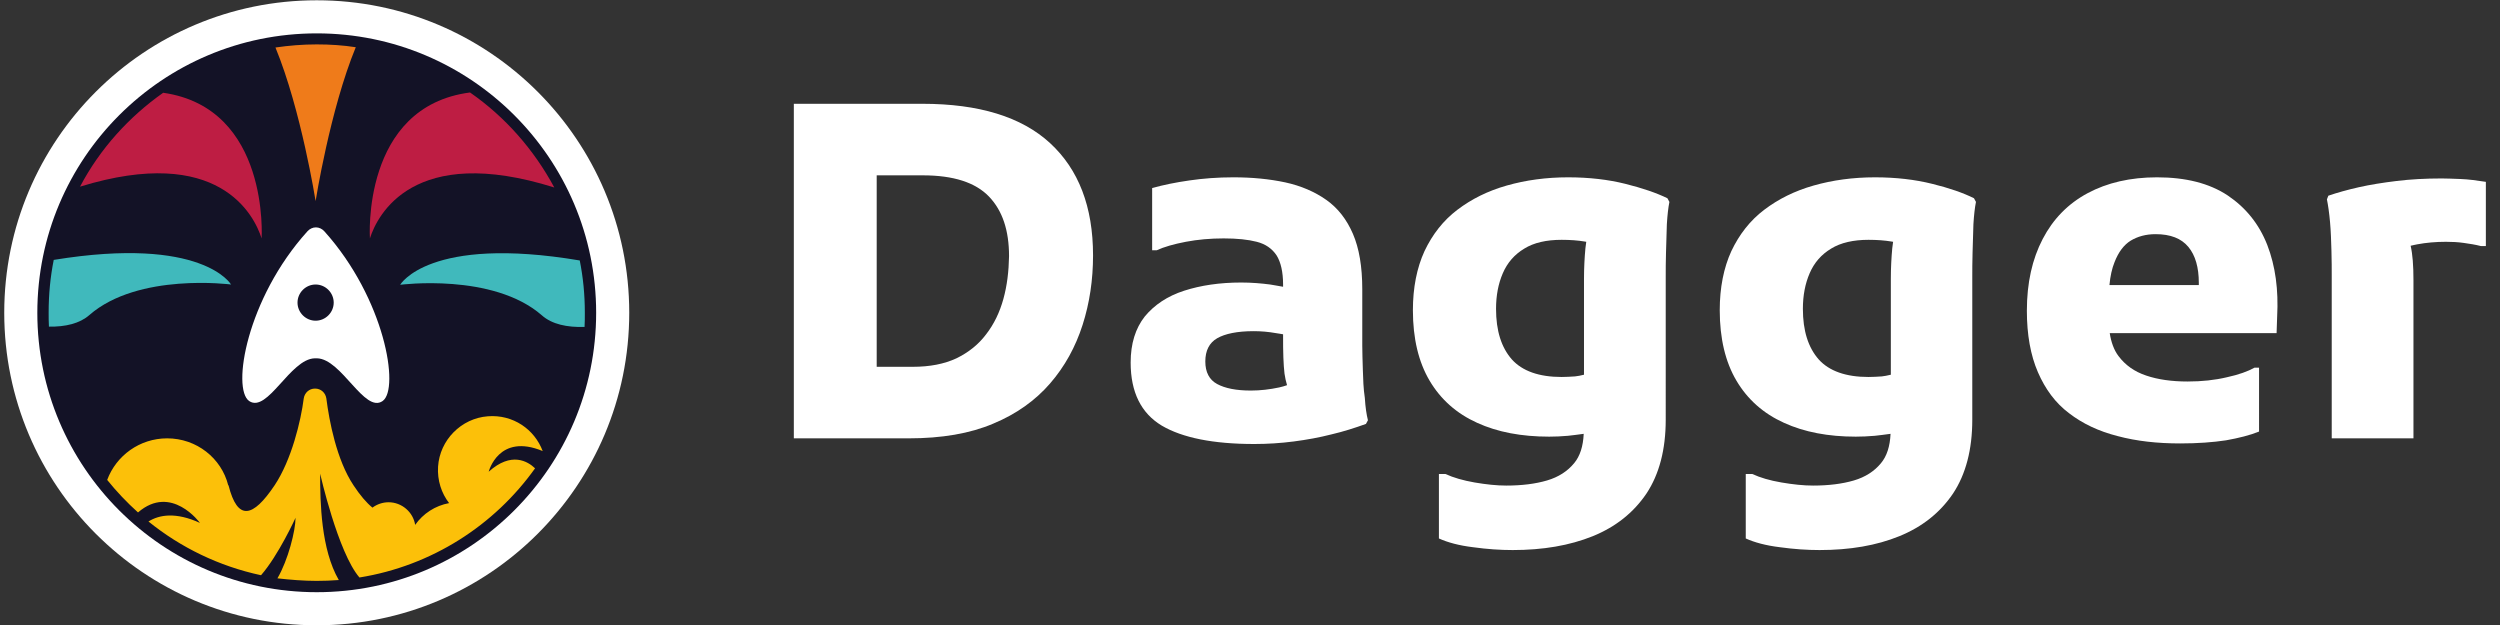 <?xml version="1.0" encoding="utf-8"?>
<!-- Generator: $$$/GeneralStr/196=Adobe Illustrator 27.6.0, SVG Export Plug-In . SVG Version: 6.00 Build 0)  -->
<svg version="1.1" id="Calque_1" xmlns="http://www.w3.org/2000/svg" xmlns:xlink="http://www.w3.org/1999/xlink" x="0px" y="0px"
	 viewBox="0 0 884 221.1" style="enable-background:new 0 0 884 221.1;" xml:space="preserve">
<rect x="0" y="0" width="884" height="221.1" fill="#333333" stroke="none"/>
<style type="text/css">
	.st0{fill:#FFFFFF;}
	.st1{fill:#131226;}
	.st2{fill:#40B9BC;}
	.st3{fill:#BE1D43;}
	.st4{fill:#EF7B1A;}
	.st5{fill:#FCC009;}
</style>
<g id="Calque_6">
	<path class="st0" d="M371.3,50.6c-10.1-9.3-25.2-13.9-45.1-13.9h-45.5V155h40.6c11.7,0,21.7-1.7,29.9-5.2
		c8.2-3.4,14.9-8.2,20.1-14.2c5.2-6,9-12.9,11.5-20.7c2.5-7.8,3.7-16,3.7-24.6C386.5,73.1,381.4,59.9,371.3,50.6L371.3,50.6z
		 M354.8,105.7c-1.3,4.7-3.3,8.9-6.1,12.5c-2.7,3.6-6.2,6.4-10.5,8.5c-4.3,2-9.4,3-15.4,3h-12.8V62h16.3c10.8,0,18.6,2.5,23.4,7.5
		c4.8,5,7.1,12,7.1,21.1C356.7,96,356.1,101,354.8,105.7L354.8,105.7z"/>
	<path class="st0" d="M481.9,130.7c-0.1-3.4-0.2-6.2-0.2-8.5v-19.9c0-8-1.1-14.5-3.3-19.6c-2.2-5.1-5.3-9.1-9.4-12
		c-4.1-2.9-9-5-14.5-6.2c-5.6-1.2-11.7-1.8-18.4-1.8c-5.5,0-10.7,0.4-15.5,1.1c-4.9,0.7-9.3,1.6-13.2,2.7v22h1.6
		c2.6-1.2,6.1-2.2,10.3-3c4.2-0.8,8.7-1.2,13.4-1.2s8.6,0.4,11.7,1.2c3.1,0.8,5.4,2.4,7,4.8c1.5,2.4,2.3,5.9,2.3,10.3v0.8
		c-1.5-0.3-3-0.5-4.6-0.8c-3.1-0.4-6.5-0.7-10.2-0.7c-7.6,0-14.3,1-20.2,2.9c-5.9,1.9-10.5,5-13.9,9.1c-3.3,4.2-5,9.6-5,16.3
		c0,10.5,3.7,17.9,11,22.3c7.3,4.3,18.2,6.5,32.7,6.5c4.7,0,9.4-0.3,14-0.9c4.6-0.6,9-1.4,13.3-2.5c4.3-1,8.3-2.3,12.2-3.7l0.7-1.3
		c-0.5-2-0.9-4.6-1.1-7.9C482.1,137.4,482,134.1,481.9,130.7L481.9,130.7z M442.3,138.1c-5.2,0-9.1-0.8-11.9-2.3
		c-2.8-1.5-4.2-4.2-4.2-8c0-3.8,1.4-6.6,4.2-8.2c2.8-1.6,7.1-2.5,12.9-2.5c2.5,0,5.1,0.2,7.9,0.7c0.9,0.1,1.7,0.3,2.5,0.4
		c0,3.3,0,6,0.1,8.2c0.1,2.2,0.2,4.2,0.4,5.7c0.2,1.4,0.5,2.8,0.9,4.1c-0.9,0.3-1.8,0.6-2.8,0.8C449,137.7,445.7,138.1,442.3,138.1
		L442.3,138.1z"/>
	<path class="st0" d="M574.7,65c-6-1.5-12.8-2.3-20.2-2.3c-7.8,0-15,1-21.7,2.9c-6.7,1.9-12.5,4.8-17.5,8.6
		c-5,3.8-8.8,8.7-11.6,14.6c-2.7,5.9-4.1,12.9-4.1,20.9c0,10,2,18.3,5.9,24.9c3.9,6.6,9.5,11.6,16.8,14.9c7.2,3.3,15.7,4.9,25.5,4.9
		c2.1,0,4.3-0.1,6.6-0.3c1.7-0.2,3.6-0.4,5.6-0.7c-0.2,4.4-1.3,7.9-3.4,10.4c-2.3,2.8-5.5,4.9-9.6,6.1c-4.1,1.2-8.9,1.8-14.4,1.8
		c-3.4,0-7.1-0.4-11.2-1.1c-4-0.7-7.5-1.7-10.3-3h-2.3v22.8c3.1,1.4,7.1,2.5,12.1,3.1c5,0.7,9.7,1,14,1c10.7,0,20.1-1.6,28.3-4.9
		c8.1-3.3,14.4-8.3,19-15.1c4.5-6.8,6.8-15.5,6.8-26.1V97.8c0-2.3,0-5.2,0.1-8.5c0.1-3.4,0.2-6.7,0.3-10c0.2-3.3,0.5-5.9,0.9-7.9
		l-0.7-1.3C585.7,68.2,580.7,66.5,574.7,65L574.7,65z M552.2,133.3c-8,0-13.9-2.1-17.6-6.2c-3.7-4.2-5.6-10.1-5.6-17.9
		c0-4.7,0.8-8.9,2.4-12.6c1.6-3.7,4.1-6.6,7.6-8.7c3.4-2.1,7.8-3.1,13.2-3.1c3,0,5.7,0.2,8.1,0.6c0.2,0,0.4,0.1,0.6,0.1
		c-0.1,0.7-0.2,1.5-0.3,2.3c-0.3,3.3-0.5,6.9-0.5,10.8v33.9c-1.2,0.3-2.2,0.5-3.2,0.6C555.3,133.2,553.7,133.3,552.2,133.3
		L552.2,133.3z"/>
	<path class="st0" d="M683.2,65c-6-1.5-12.8-2.3-20.2-2.3c-7.8,0-15,1-21.7,2.9c-6.7,1.9-12.5,4.8-17.5,8.6
		c-5,3.8-8.8,8.7-11.6,14.6c-2.7,5.9-4.1,12.9-4.1,20.9c0,10,2,18.3,5.9,24.9c3.9,6.6,9.5,11.6,16.8,14.9c7.2,3.3,15.7,4.9,25.4,4.9
		c2.1,0,4.3-0.1,6.7-0.3c1.7-0.2,3.6-0.4,5.6-0.7c-0.2,4.4-1.3,7.9-3.4,10.4c-2.3,2.8-5.5,4.9-9.6,6.1c-4.1,1.2-8.9,1.8-14.4,1.8
		c-3.4,0-7.1-0.4-11.2-1.1c-4.1-0.7-7.5-1.7-10.3-3h-2.3v22.8c3.1,1.4,7.1,2.5,12.1,3.1c5,0.7,9.7,1,14,1c10.7,0,20.1-1.6,28.2-4.9
		c8.1-3.3,14.4-8.3,19-15.1c4.5-6.8,6.8-15.5,6.8-26.1V97.8c0-2.3,0-5.2,0.1-8.5c0.1-3.4,0.2-6.7,0.3-10c0.2-3.3,0.5-5.9,0.9-7.9
		l-0.7-1.3C694.2,68.2,689.3,66.5,683.2,65L683.2,65z M660.7,133.3c-8,0-13.9-2.1-17.6-6.2c-3.7-4.2-5.6-10.1-5.6-17.9
		c0-4.7,0.8-8.9,2.4-12.6c1.6-3.7,4.1-6.6,7.6-8.7c3.4-2.1,7.9-3.1,13.2-3.1c3,0,5.7,0.2,8.1,0.6c0.2,0,0.4,0.1,0.6,0.1
		c-0.1,0.7-0.2,1.5-0.3,2.3c-0.3,3.3-0.5,6.9-0.5,10.8v33.9c-1.2,0.3-2.3,0.5-3.2,0.6C663.8,133.2,662.3,133.3,660.7,133.3
		L660.7,133.3z"/>
	<path class="st0" d="M787.7,69.1c-6.5-4.3-14.8-6.4-25-6.4c-9.4,0-17.6,1.9-24.5,5.6c-6.9,3.7-12.2,9.1-15.9,16.2
		c-3.7,7.1-5.6,15.5-5.6,25.4c0,8.4,1.3,15.7,3.9,21.7c2.6,6,6.2,10.9,11,14.5c4.8,3.7,10.5,6.4,17.2,8.1c6.7,1.8,14.1,2.6,22.1,2.6
		c6.2,0,11.6-0.4,16.2-1.1c4.5-0.8,8.5-1.8,11.7-3.1V130h-1.6c-2.3,1.3-5.6,2.5-9.8,3.4c-4.2,1-8.8,1.5-13.9,1.5
		c-5.6,0-10.5-0.7-14.6-2.1c-4.2-1.4-7.4-3.7-9.8-6.9c-1.6-2.1-2.6-4.9-3.1-8.1h59l0.2-5.9c0.5-9.4-0.6-17.8-3.5-25.3
		C798.8,79.2,794.1,73.4,787.7,69.1L787.7,69.1z M777.5,100.8h-31.6c0.3-3.2,0.9-5.9,1.8-8.1c1.4-3.6,3.3-6.1,5.7-7.6
		c2.5-1.5,5.4-2.3,8.8-2.3c5.3,0,9.1,1.5,11.6,4.5c2.5,3,3.7,7.3,3.7,12.7L777.5,100.8L777.5,100.8z"/>
	<path class="st0" d="M870.1,63.3c-2.8-0.1-5-0.2-6.7-0.2c-5.8,0-11.1,0.3-16,0.9c-4.9,0.6-9.3,1.3-13.3,2.2c-4,0.9-7.6,1.9-10.8,3
		l-0.5,1.3c0.4,2,0.8,4.6,1.1,8c0.3,3.3,0.4,6.7,0.5,10.2c0.1,3.4,0.1,6.3,0.1,8.5V155h28.9V99.1c0-5.2-0.3-9.2-1-12.2
		c0.7-0.2,1.5-0.3,2.3-0.5c3.2-0.6,6.6-0.9,10.2-0.9c2.1,0,4.2,0.1,6.3,0.4s4.1,0.6,6,1.1h1.8V64.3
		C875.8,63.8,872.8,63.4,870.1,63.3L870.1,63.3z"/>
</g>
<g id="Calque_5">
	<circle class="st0" cx="112" cy="110.6" r="110.5"/>
	<circle class="st1" cx="112" cy="110.6" r="98.8"/>
	<path class="st2" d="M19,91.9c-1.2,6-1.8,12.2-1.8,18.6c0,1.7,0,3.3,0.1,5c5.8,0.1,10.9-1.1,14.3-4.1
		c17.3-15.1,50.1-10.8,50.1-10.8S71.7,83.3,19,91.9z"/>
	<path class="st3" d="M28.3,66c49.1-15.1,61.6,10.1,64.2,18.3c0,0,3-46.1-34.8-51.5C45.5,41.4,35.3,52.7,28.3,66L28.3,66z"/>
	<path class="st4" d="M111.6,71.1c0,0,5.1-32.3,14.2-54.4c-4.5-0.7-9.1-1-13.8-1c-5,0-9.8,0.4-14.6,1.1
		C106.5,38.9,111.6,71.1,111.6,71.1L111.6,71.1z"/>
	<path class="st3" d="M166.2,32.7c-38.5,5-35.4,51.6-35.4,51.6c2.6-8.2,15.3-33.7,65.2-18C188.8,52.9,178.6,41.3,166.2,32.7z"/>
	<path class="st2" d="M205,92.1c-53.4-9-63.5,8.6-63.5,8.6s32.8-4.3,50.1,10.8c3.6,3.2,9,4.3,15.1,4.1c0.1-1.7,0.1-3.3,0.1-5
		C206.8,104.2,206.2,98.1,205,92.1z"/>
	<path class="st5" d="M112,205.4c2.6,0,5.2-0.1,7.8-0.3c-6.3-10.9-6.6-27.4-6.6-37.6c0,0,6.3,27.9,13.9,36.7
		c25.5-4.1,47.7-18.4,62.1-38.6c-2.6-2.5-8.4-6-16.4,1.2c0,0,3.5-13.8,19.1-7.3c-2.9-7.7-10.5-13-19.4-12.3
		c-9.4,0.7-17,8.4-17.6,17.8c-0.3,4.9,1.2,9.4,3.9,12.9c-4.9,0.9-9.2,3.7-12,7.7c-0.7-4.5-4.7-8-9.4-8c-2.1,0-4.1,0.7-5.7,1.9
		c-2.1-1.7-4.4-4.4-6.7-7.9c-6-9-8.6-22.8-9.6-30.7c-0.3-2-1.9-3.5-4-3.5s-3.7,1.5-4,3.5c-1,7.9-4.3,21.7-10.3,30.7
		c-7.7,11.5-13.1,12.7-16.3,0l-0.1,0C78.3,162,69.5,155,59.1,155c-9.7,0-18,6.1-21.2,14.7c3.3,4.1,7,8,10.9,11.5
		c11.8-10.2,21.9,3.7,21.9,3.7c-8.5-3.9-14.4-2.9-18.2-0.5c11.4,9.2,24.9,15.8,39.8,19c6.2-7.1,12.2-20.3,12.2-20.3
		c0,4.5-2.6,14.9-6.4,21.4C102.6,205,107.2,205.4,112,205.4L112,205.4z"/>
	<path class="st0" d="M114.7,81.8c-0.8-0.9-1.9-1.4-3-1.4s-2.2,0.5-3,1.4c-21.5,23.8-26.8,55.7-20.6,60c6.5,4.4,14.5-14.9,23.2-15.1
		h0.8c8.7,0.2,16.8,19.6,23.2,15.1C141.4,137.5,136.1,105.6,114.7,81.8L114.7,81.8z M111.6,113.4c-3.5,0-6.4-2.9-6.4-6.4
		s2.9-6.4,6.4-6.4c3.5,0,6.4,2.9,6.4,6.4S115.1,113.4,111.6,113.4z"/>
</g>
</svg>

